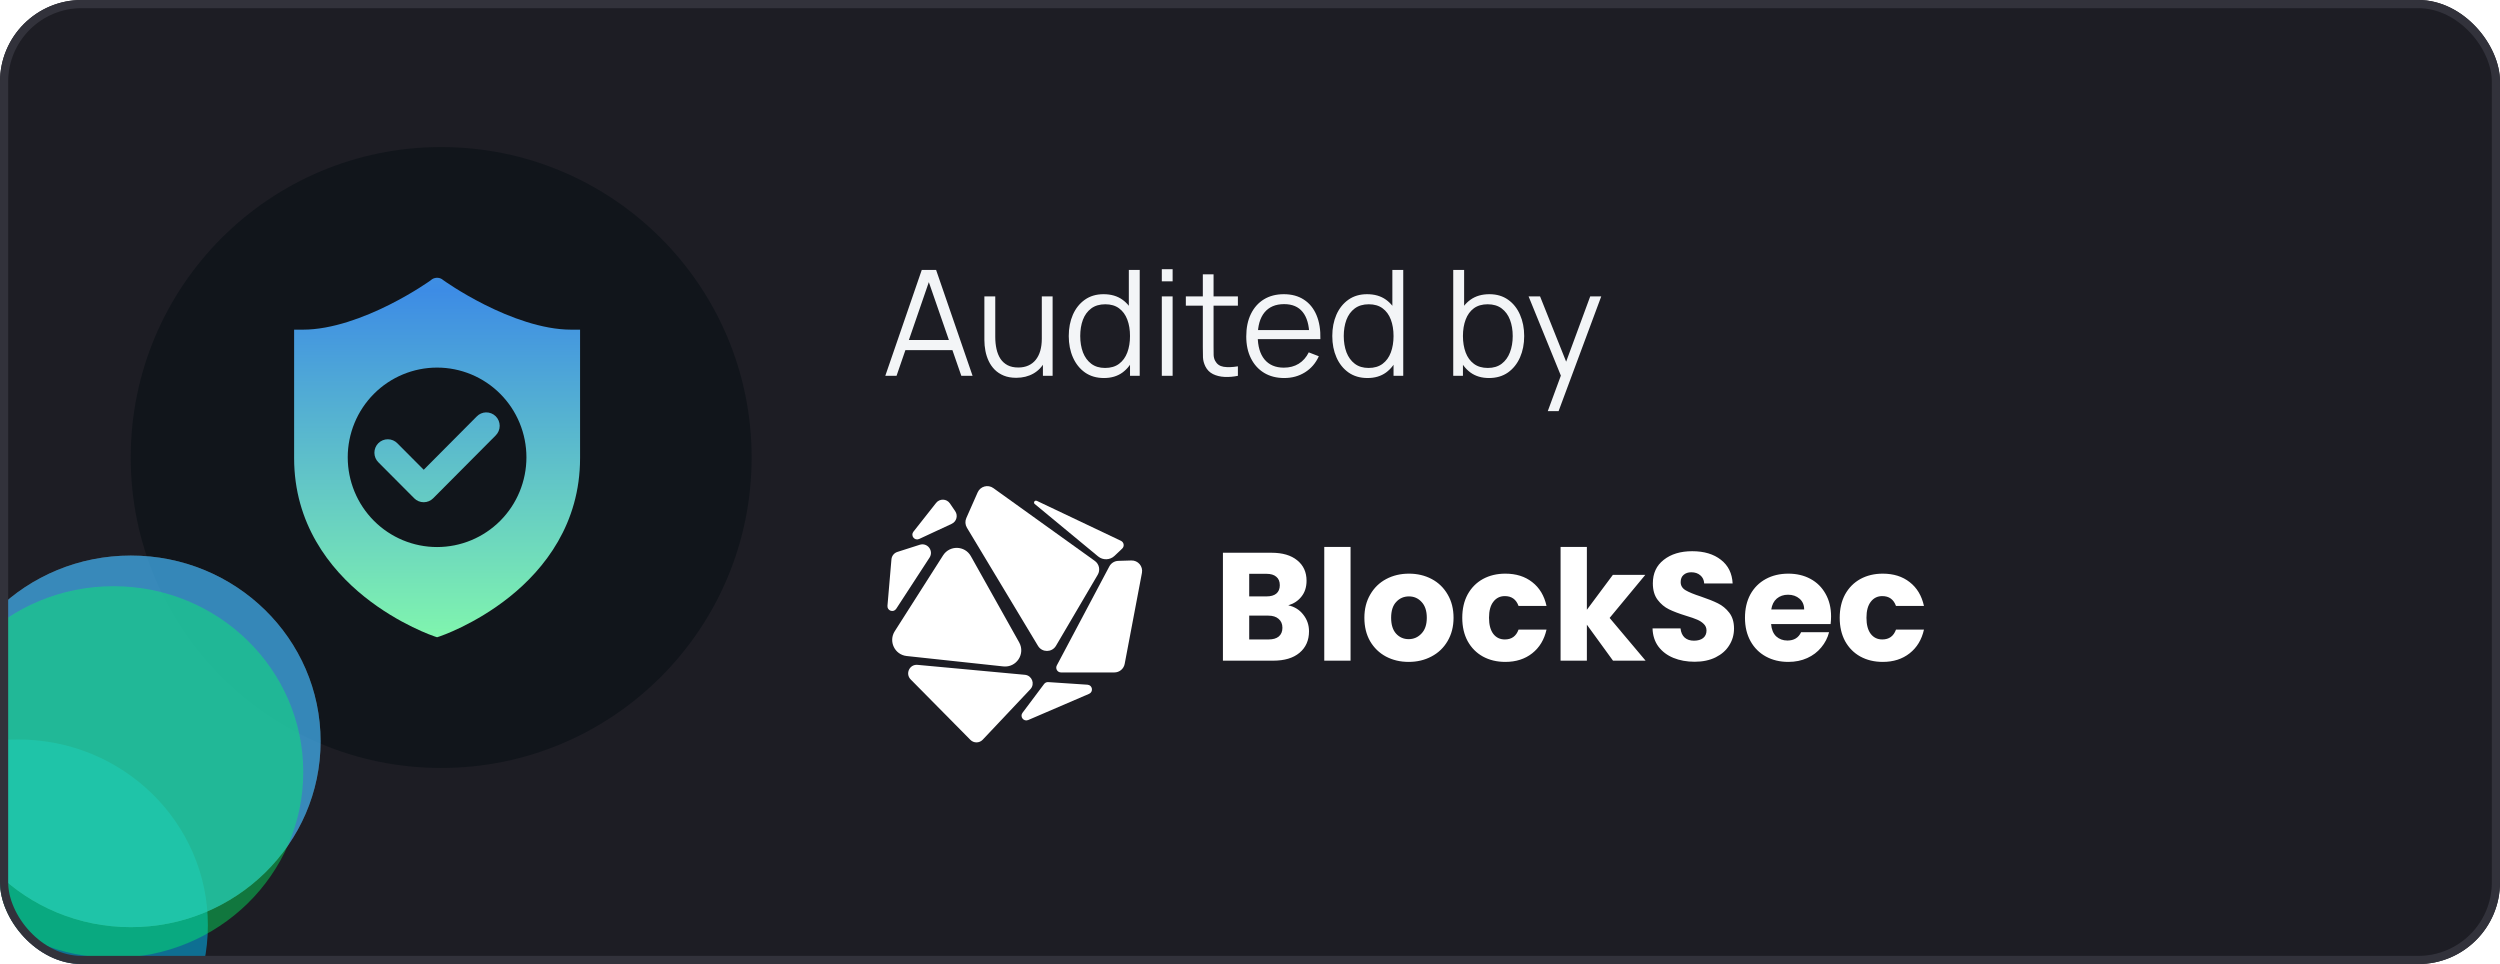 <svg width="306" height="118" viewBox="0 0 306 118" fill="none" xmlns="http://www.w3.org/2000/svg">
<g clip-path="url(#clip0_588_984)">
<rect width="306" height="118" rx="10" fill="#1D1D24"/>
<g filter="url(#filter0_f_588_984)">
</g>
<path d="M108.36 46L112.824 33.04H114.579L119.043 46H117.666L113.427 33.778H113.949L109.737 46H108.36ZM110.349 42.859V41.617H117.045V42.859H110.349ZM124.385 46.243C123.803 46.243 123.293 46.153 122.855 45.973C122.423 45.793 122.054 45.55 121.748 45.244C121.448 44.938 121.205 44.59 121.019 44.2C120.833 43.804 120.698 43.387 120.614 42.949C120.53 42.505 120.488 42.064 120.488 41.626V36.28H121.82V41.239C121.82 41.773 121.871 42.268 121.973 42.724C122.075 43.18 122.237 43.579 122.459 43.921C122.687 44.257 122.978 44.518 123.332 44.704C123.692 44.89 124.127 44.983 124.637 44.983C125.105 44.983 125.516 44.902 125.87 44.74C126.23 44.578 126.53 44.347 126.77 44.047C127.016 43.741 127.202 43.372 127.328 42.94C127.454 42.502 127.517 42.01 127.517 41.464L128.453 41.671C128.453 42.667 128.279 43.504 127.931 44.182C127.583 44.86 127.103 45.373 126.491 45.721C125.879 46.069 125.177 46.243 124.385 46.243ZM127.652 46V43.606H127.517V36.28H128.84V46H127.652ZM135.127 46.27C134.221 46.27 133.447 46.045 132.805 45.595C132.163 45.139 131.671 44.524 131.329 43.75C130.987 42.976 130.816 42.103 130.816 41.131C130.816 40.165 130.984 39.295 131.32 38.521C131.662 37.747 132.151 37.135 132.787 36.685C133.423 36.235 134.185 36.01 135.073 36.01C135.985 36.01 136.753 36.232 137.377 36.676C138.001 37.12 138.472 37.729 138.79 38.503C139.114 39.271 139.276 40.147 139.276 41.131C139.276 42.097 139.117 42.97 138.799 43.75C138.481 44.524 138.013 45.139 137.395 45.595C136.777 46.045 136.021 46.27 135.127 46.27ZM135.262 45.037C135.952 45.037 136.522 44.869 136.972 44.533C137.422 44.197 137.758 43.735 137.98 43.147C138.202 42.553 138.313 41.881 138.313 41.131C138.313 40.369 138.202 39.697 137.98 39.115C137.758 38.527 137.422 38.068 136.972 37.738C136.528 37.408 135.967 37.243 135.289 37.243C134.593 37.243 134.017 37.414 133.561 37.756C133.105 38.098 132.766 38.563 132.544 39.151C132.328 39.739 132.22 40.399 132.22 41.131C132.22 41.869 132.331 42.535 132.553 43.129C132.781 43.717 133.12 44.182 133.57 44.524C134.02 44.866 134.584 45.037 135.262 45.037ZM138.313 46V38.683H138.169V33.04H139.501V46H138.313ZM142.206 34.435V32.95H143.529V34.435H142.206ZM142.206 46V36.28H143.529V46H142.206ZM151.519 46C150.973 46.114 150.433 46.159 149.899 46.135C149.371 46.111 148.897 45.997 148.477 45.793C148.063 45.589 147.748 45.271 147.532 44.839C147.358 44.479 147.262 44.116 147.244 43.75C147.232 43.378 147.226 42.955 147.226 42.481V33.58H148.54V42.427C148.54 42.835 148.543 43.177 148.549 43.453C148.561 43.723 148.624 43.963 148.738 44.173C148.954 44.575 149.296 44.815 149.764 44.893C150.238 44.971 150.823 44.953 151.519 44.839V46ZM145.147 37.414V36.28H151.519V37.414H145.147ZM157.195 46.27C156.247 46.27 155.425 46.06 154.729 45.64C154.039 45.22 153.502 44.629 153.118 43.867C152.734 43.105 152.542 42.211 152.542 41.185C152.542 40.123 152.731 39.205 153.109 38.431C153.487 37.657 154.018 37.06 154.702 36.64C155.392 36.22 156.205 36.01 157.141 36.01C158.101 36.01 158.92 36.232 159.598 36.676C160.276 37.114 160.789 37.744 161.137 38.566C161.485 39.388 161.644 40.369 161.614 41.509H160.264V41.041C160.24 39.781 159.967 38.83 159.445 38.188C158.929 37.546 158.173 37.225 157.177 37.225C156.133 37.225 155.332 37.564 154.774 38.242C154.222 38.92 153.946 39.886 153.946 41.14C153.946 42.364 154.222 43.315 154.774 43.993C155.332 44.665 156.121 45.001 157.141 45.001C157.837 45.001 158.443 44.842 158.959 44.524C159.481 44.2 159.892 43.735 160.192 43.129L161.425 43.606C161.041 44.452 160.474 45.109 159.724 45.577C158.98 46.039 158.137 46.27 157.195 46.27ZM153.478 41.509V40.402H160.903V41.509H153.478ZM167.383 46.27C166.477 46.27 165.703 46.045 165.061 45.595C164.419 45.139 163.927 44.524 163.585 43.75C163.243 42.976 163.072 42.103 163.072 41.131C163.072 40.165 163.24 39.295 163.576 38.521C163.918 37.747 164.407 37.135 165.043 36.685C165.679 36.235 166.441 36.01 167.329 36.01C168.241 36.01 169.009 36.232 169.633 36.676C170.257 37.12 170.728 37.729 171.046 38.503C171.37 39.271 171.532 40.147 171.532 41.131C171.532 42.097 171.373 42.97 171.055 43.75C170.737 44.524 170.269 45.139 169.651 45.595C169.033 46.045 168.277 46.27 167.383 46.27ZM167.518 45.037C168.208 45.037 168.778 44.869 169.228 44.533C169.678 44.197 170.014 43.735 170.236 43.147C170.458 42.553 170.569 41.881 170.569 41.131C170.569 40.369 170.458 39.697 170.236 39.115C170.014 38.527 169.678 38.068 169.228 37.738C168.784 37.408 168.223 37.243 167.545 37.243C166.849 37.243 166.273 37.414 165.817 37.756C165.361 38.098 165.022 38.563 164.8 39.151C164.584 39.739 164.476 40.399 164.476 41.131C164.476 41.869 164.587 42.535 164.809 43.129C165.037 43.717 165.376 44.182 165.826 44.524C166.276 44.866 166.84 45.037 167.518 45.037ZM170.569 46V38.683H170.425V33.04H171.757V46H170.569ZM182.25 46.27C181.356 46.27 180.6 46.045 179.982 45.595C179.364 45.139 178.896 44.524 178.578 43.75C178.26 42.97 178.101 42.097 178.101 41.131C178.101 40.147 178.26 39.271 178.578 38.503C178.902 37.729 179.376 37.12 180 36.676C180.624 36.232 181.392 36.01 182.304 36.01C183.192 36.01 183.954 36.235 184.59 36.685C185.226 37.135 185.712 37.747 186.048 38.521C186.39 39.295 186.561 40.165 186.561 41.131C186.561 42.103 186.39 42.976 186.048 43.75C185.706 44.524 185.214 45.139 184.572 45.595C183.93 46.045 183.156 46.27 182.25 46.27ZM177.876 46V33.04H179.208V38.683H179.064V46H177.876ZM182.115 45.037C182.793 45.037 183.357 44.866 183.807 44.524C184.257 44.182 184.593 43.717 184.815 43.129C185.043 42.535 185.157 41.869 185.157 41.131C185.157 40.399 185.046 39.739 184.824 39.151C184.602 38.563 184.263 38.098 183.807 37.756C183.357 37.414 182.784 37.243 182.088 37.243C181.41 37.243 180.846 37.408 180.396 37.738C179.952 38.068 179.619 38.527 179.397 39.115C179.175 39.697 179.064 40.369 179.064 41.131C179.064 41.881 179.175 42.553 179.397 43.147C179.619 43.735 179.955 44.197 180.405 44.533C180.855 44.869 181.425 45.037 182.115 45.037ZM189.449 50.32L191.33 45.217L191.357 46.729L187.1 36.28H188.504L191.996 45.019H191.42L194.642 36.28H195.992L190.772 50.32H189.449Z" fill="#F3F5F7"/>
<circle cx="54" cy="56" r="38" fill="#11151B"/>
<path fill-rule="evenodd" clip-rule="evenodd" d="M53.422 34.001C53.384 34.005 53.347 34.01 53.31 34.018C53.1 34.05 52.903 34.143 52.744 34.286C52.739 34.291 52.733 34.297 52.728 34.303C52.624 34.377 50.661 35.79 47.674 37.295C44.609 38.838 40.618 40.35 37.092 40.35H36V56.078C36 64.109 40.352 69.636 44.615 73.047C48.878 76.459 53.157 77.886 53.157 77.886L53.497 78L53.843 77.886C53.843 77.886 58.122 76.459 62.385 73.047C66.648 69.636 71 64.109 71 56.078V40.35H69.9C66.373 40.35 62.389 38.838 59.324 37.293C56.316 35.778 54.315 34.333 54.238 34.277L54.238 34.278C54.075 34.132 53.873 34.039 53.657 34.01H53.64C53.608 34.005 53.575 34.003 53.542 34.001H53.526C53.491 34 53.456 34 53.421 34.001L53.422 34.001ZM53.498 44.993C56.399 44.993 59.181 46.15 61.232 48.209C63.283 50.269 64.435 53.063 64.435 55.975C64.435 58.888 63.283 61.682 61.232 63.742C59.181 65.801 56.399 66.958 53.498 66.958C50.598 66.958 47.816 65.801 45.765 63.742C43.714 61.682 42.562 58.888 42.562 55.975C42.562 53.063 43.714 50.269 45.765 48.209C47.816 46.15 50.598 44.993 53.498 44.993ZM59.486 50.475C59.059 50.487 58.654 50.664 58.356 50.971L51.864 57.499L48.643 54.264H48.643C48.336 53.947 47.916 53.768 47.477 53.766C47.038 53.763 46.616 53.938 46.305 54.25C45.995 54.562 45.822 54.987 45.826 55.428C45.83 55.869 46.01 56.291 46.325 56.597L50.702 60.992V60.993C51.01 61.3 51.426 61.473 51.86 61.473C52.294 61.473 52.711 61.3 53.018 60.993L60.672 53.299C60.986 52.988 61.163 52.564 61.163 52.121C61.162 51.678 60.984 51.254 60.669 50.944C60.353 50.635 59.927 50.466 59.486 50.476L59.486 50.475Z" fill="url(#paint0_linear_588_984)"/>
<g filter="url(#filter1_f_588_984)">
<ellipse cx="2.222" cy="113.258" rx="23.222" ry="22.742" fill="#00C2FF" fill-opacity="0.5"/>
<ellipse cx="16.019" cy="90.742" rx="23.222" ry="22.742" fill="#C4C4C4" fill-opacity="0.5"/>
<ellipse cx="16.019" cy="90.742" rx="23.222" ry="22.742" fill="#00A3FF" fill-opacity="0.5"/>
<ellipse cx="13.896" cy="94.494" rx="23.222" ry="22.742" fill="#00FF66" fill-opacity="0.4"/>
</g>
<path d="M157.683 74.092C158.448 74.255 159.063 74.637 159.527 75.24C159.991 75.829 160.223 76.507 160.223 77.272C160.223 78.376 159.835 79.254 159.057 79.906C158.292 80.546 157.219 80.866 155.839 80.866H149.686V67.656H155.632C156.974 67.656 158.022 67.963 158.775 68.578C159.54 69.193 159.922 70.027 159.922 71.081C159.922 71.859 159.715 72.505 159.301 73.019C158.9 73.533 158.361 73.891 157.683 74.092ZM152.903 73H155.011C155.538 73 155.939 72.887 156.215 72.662C156.504 72.423 156.648 72.078 156.648 71.627C156.648 71.175 156.504 70.83 156.215 70.592C155.939 70.353 155.538 70.234 155.011 70.234H152.903V73ZM155.274 78.269C155.814 78.269 156.228 78.15 156.516 77.912C156.817 77.661 156.968 77.303 156.968 76.839C156.968 76.375 156.811 76.011 156.498 75.748C156.197 75.484 155.776 75.353 155.237 75.353H152.903V78.269H155.274ZM165.308 66.941V80.866H162.09V66.941H165.308ZM172.419 81.017C171.391 81.017 170.462 80.797 169.634 80.358C168.819 79.919 168.173 79.292 167.696 78.476C167.232 77.661 167 76.707 167 75.616C167 74.537 167.238 73.59 167.715 72.775C168.192 71.947 168.844 71.313 169.672 70.874C170.5 70.435 171.428 70.215 172.457 70.215C173.486 70.215 174.414 70.435 175.242 70.874C176.07 71.313 176.722 71.947 177.199 72.775C177.676 73.59 177.914 74.537 177.914 75.616C177.914 76.695 177.669 77.648 177.18 78.476C176.703 79.292 176.045 79.919 175.204 80.358C174.376 80.797 173.448 81.017 172.419 81.017ZM172.419 78.232C173.034 78.232 173.555 78.006 173.981 77.554C174.42 77.103 174.64 76.457 174.64 75.616C174.64 74.775 174.427 74.129 174 73.678C173.586 73.226 173.072 73 172.457 73C171.83 73 171.309 73.226 170.895 73.678C170.481 74.117 170.274 74.763 170.274 75.616C170.274 76.457 170.475 77.103 170.876 77.554C171.29 78.006 171.805 78.232 172.419 78.232ZM178.981 75.616C178.981 74.525 179.201 73.571 179.64 72.756C180.092 71.94 180.713 71.313 181.503 70.874C182.306 70.435 183.222 70.215 184.25 70.215C185.568 70.215 186.665 70.56 187.543 71.25C188.434 71.94 189.018 72.912 189.294 74.167H185.869C185.58 73.364 185.022 72.963 184.194 72.963C183.604 72.963 183.134 73.195 182.783 73.659C182.431 74.111 182.256 74.763 182.256 75.616C182.256 76.469 182.431 77.128 182.783 77.592C183.134 78.043 183.604 78.269 184.194 78.269C185.022 78.269 185.58 77.868 185.869 77.065H189.294C189.018 78.294 188.434 79.26 187.543 79.963C186.653 80.665 185.555 81.017 184.25 81.017C183.222 81.017 182.306 80.797 181.503 80.358C180.713 79.919 180.092 79.292 179.64 78.476C179.201 77.661 178.981 76.707 178.981 75.616ZM197.432 80.866L194.233 76.463V80.866H191.015V66.941H194.233V74.637L197.413 70.366H201.383L197.018 75.635L201.421 80.866H197.432ZM207.427 80.998C206.461 80.998 205.595 80.841 204.83 80.527C204.065 80.214 203.45 79.75 202.986 79.135C202.534 78.52 202.296 77.78 202.271 76.914H205.696C205.746 77.404 205.915 77.78 206.204 78.043C206.492 78.294 206.869 78.42 207.333 78.42C207.81 78.42 208.186 78.313 208.462 78.1C208.738 77.874 208.876 77.567 208.876 77.178C208.876 76.852 208.763 76.582 208.537 76.369C208.324 76.155 208.054 75.98 207.728 75.842C207.414 75.704 206.963 75.547 206.373 75.371C205.52 75.108 204.824 74.844 204.284 74.581C203.745 74.317 203.281 73.929 202.892 73.414C202.503 72.9 202.308 72.229 202.308 71.401C202.308 70.171 202.754 69.212 203.645 68.522C204.535 67.819 205.696 67.468 207.126 67.468C208.581 67.468 209.754 67.819 210.645 68.522C211.535 69.212 212.012 70.178 212.075 71.42H208.594C208.569 70.993 208.412 70.661 208.123 70.422C207.835 70.171 207.465 70.046 207.013 70.046C206.624 70.046 206.31 70.153 206.072 70.366C205.834 70.567 205.714 70.861 205.714 71.25C205.714 71.677 205.915 72.009 206.317 72.248C206.718 72.486 207.345 72.743 208.198 73.019C209.051 73.308 209.741 73.584 210.268 73.847C210.808 74.111 211.272 74.493 211.661 74.995C212.05 75.497 212.244 76.143 212.244 76.933C212.244 77.686 212.05 78.37 211.661 78.984C211.285 79.599 210.733 80.088 210.005 80.452C209.277 80.816 208.418 80.998 207.427 80.998ZM224.123 75.447C224.123 75.748 224.104 76.061 224.066 76.388H216.784C216.834 77.04 217.041 77.542 217.405 77.893C217.781 78.232 218.239 78.401 218.778 78.401C219.581 78.401 220.14 78.062 220.453 77.385H223.878C223.702 78.075 223.382 78.696 222.918 79.248C222.467 79.8 221.896 80.233 221.206 80.546C220.516 80.86 219.744 81.017 218.891 81.017C217.863 81.017 216.947 80.797 216.144 80.358C215.341 79.919 214.714 79.292 214.262 78.476C213.811 77.661 213.585 76.707 213.585 75.616C213.585 74.525 213.804 73.571 214.243 72.756C214.695 71.94 215.322 71.313 216.125 70.874C216.928 70.435 217.85 70.215 218.891 70.215C219.907 70.215 220.811 70.428 221.601 70.855C222.391 71.282 223.006 71.89 223.445 72.68C223.897 73.471 224.123 74.393 224.123 75.447ZM220.83 74.6C220.83 74.048 220.641 73.609 220.265 73.282C219.889 72.956 219.418 72.793 218.854 72.793C218.314 72.793 217.856 72.95 217.48 73.264C217.116 73.577 216.89 74.023 216.803 74.6H220.83ZM225.18 75.616C225.18 74.525 225.4 73.571 225.839 72.756C226.291 71.94 226.912 71.313 227.702 70.874C228.505 70.435 229.421 70.215 230.449 70.215C231.767 70.215 232.864 70.56 233.742 71.25C234.633 71.94 235.217 72.912 235.493 74.167H232.068C231.779 73.364 231.221 72.963 230.393 72.963C229.803 72.963 229.333 73.195 228.982 73.659C228.63 74.111 228.455 74.763 228.455 75.616C228.455 76.469 228.63 77.128 228.982 77.592C229.333 78.043 229.803 78.269 230.393 78.269C231.221 78.269 231.779 77.868 232.068 77.065H235.493C235.217 78.294 234.633 79.26 233.742 79.963C232.852 80.665 231.754 81.017 230.449 81.017C229.421 81.017 228.505 80.797 227.702 80.358C226.912 79.919 226.291 79.292 225.839 78.476C225.4 77.661 225.18 76.707 225.18 75.616Z" fill="white"/>
<path d="M122.82 81.454L110.988 80.181C109.612 80.033 108.871 78.492 109.615 77.325L115.531 68.039C116.288 66.85 118.041 66.899 118.73 68.129L124.646 78.689C125.386 80.01 124.326 81.616 122.82 81.454Z" fill="white" stroke="white" stroke-width="0.233"/>
<path d="M118.383 63.458L119.773 60.312C120.072 59.636 120.917 59.405 121.518 59.837L133.938 68.751C134.428 69.102 134.569 69.769 134.263 70.288L129.153 78.985C128.705 79.747 127.605 79.752 127.15 78.995L118.45 64.529C118.255 64.204 118.229 63.804 118.383 63.458Z" fill="white" stroke="white" stroke-width="0.233"/>
<path d="M111.892 65.154L114.67 61.63C115.06 61.136 115.819 61.162 116.173 61.683L116.822 62.638C117.146 63.113 116.966 63.765 116.445 64.007L112.455 65.865C112.01 66.072 111.588 65.539 111.892 65.154Z" fill="white" stroke="white" stroke-width="0.233"/>
<path d="M108.741 74.163L109.229 68.475C109.261 68.101 109.515 67.782 109.873 67.667L112.614 66.79C113.449 66.523 114.158 67.452 113.679 68.187L109.596 74.457C109.332 74.863 108.7 74.646 108.741 74.163Z" fill="white" stroke="white" stroke-width="0.233"/>
<path d="M118.858 90.476L111.546 83.077C110.935 82.459 111.429 81.413 112.295 81.494L125.439 82.712C126.213 82.784 126.564 83.715 126.031 84.281L120.199 90.461C119.837 90.844 119.229 90.851 118.858 90.476Z" fill="white" stroke="white" stroke-width="0.233"/>
<path d="M125.247 87.317L127.892 83.79C127.986 83.664 128.138 83.594 128.296 83.605L133.105 83.925C133.593 83.958 133.707 84.625 133.258 84.819L125.804 88.025C125.365 88.213 124.96 87.699 125.247 87.317Z" fill="white" stroke="white" stroke-width="0.233"/>
<path d="M138.478 68.718L136.877 68.767C136.459 68.781 136.08 69.017 135.884 69.386L129.455 81.505C129.291 81.816 129.516 82.19 129.867 82.19H136.401C136.961 82.19 137.441 81.792 137.546 81.242L139.659 70.099C139.798 69.367 139.223 68.694 138.478 68.718Z" fill="white" stroke="white" stroke-width="0.233"/>
<path d="M134.484 68.017L126.722 61.597C126.616 61.51 126.722 61.343 126.846 61.402L137.157 66.302C137.452 66.443 137.515 66.836 137.278 67.061L136.338 67.954C135.825 68.441 135.029 68.468 134.484 68.017Z" fill="white" stroke="white" stroke-width="0.233"/>
</g>
<rect x="0.5" y="0.5" width="305" height="117" rx="9.5" stroke="#32323B"/>
<defs>
<filter id="filter0_f_588_984" x="-240" y="-203" width="1233" height="1263.01" filterUnits="userSpaceOnUse" color-interpolation-filters="sRGB">
<feFlood flood-opacity="0" result="BackgroundImageFix"/>
<feBlend mode="normal" in="SourceGraphic" in2="BackgroundImageFix" result="shape"/>
<feGaussianBlur stdDeviation="250" result="effect1_foregroundBlur_588_984"/>
</filter>
<filter id="filter1_f_588_984" x="-150.27" y="-61.27" width="318.782" height="326.541" filterUnits="userSpaceOnUse" color-interpolation-filters="sRGB">
<feFlood flood-opacity="0" result="BackgroundImageFix"/>
<feBlend mode="normal" in="SourceGraphic" in2="BackgroundImageFix" result="shape"/>
<feGaussianBlur stdDeviation="64.635" result="effect1_foregroundBlur_588_984"/>
</filter>
<linearGradient id="paint0_linear_588_984" x1="53.5" y1="34" x2="53.5" y2="78" gradientUnits="userSpaceOnUse">
<stop stop-color="#3F8FE3"/>
<stop offset="0.036" stop-color="#3D8CE5"/>
<stop offset="1" stop-color="#80F5AE"/>
</linearGradient>
<clipPath id="clip0_588_984">
<rect width="306" height="118" rx="10" fill="white"/>
</clipPath>
</defs>
</svg>
